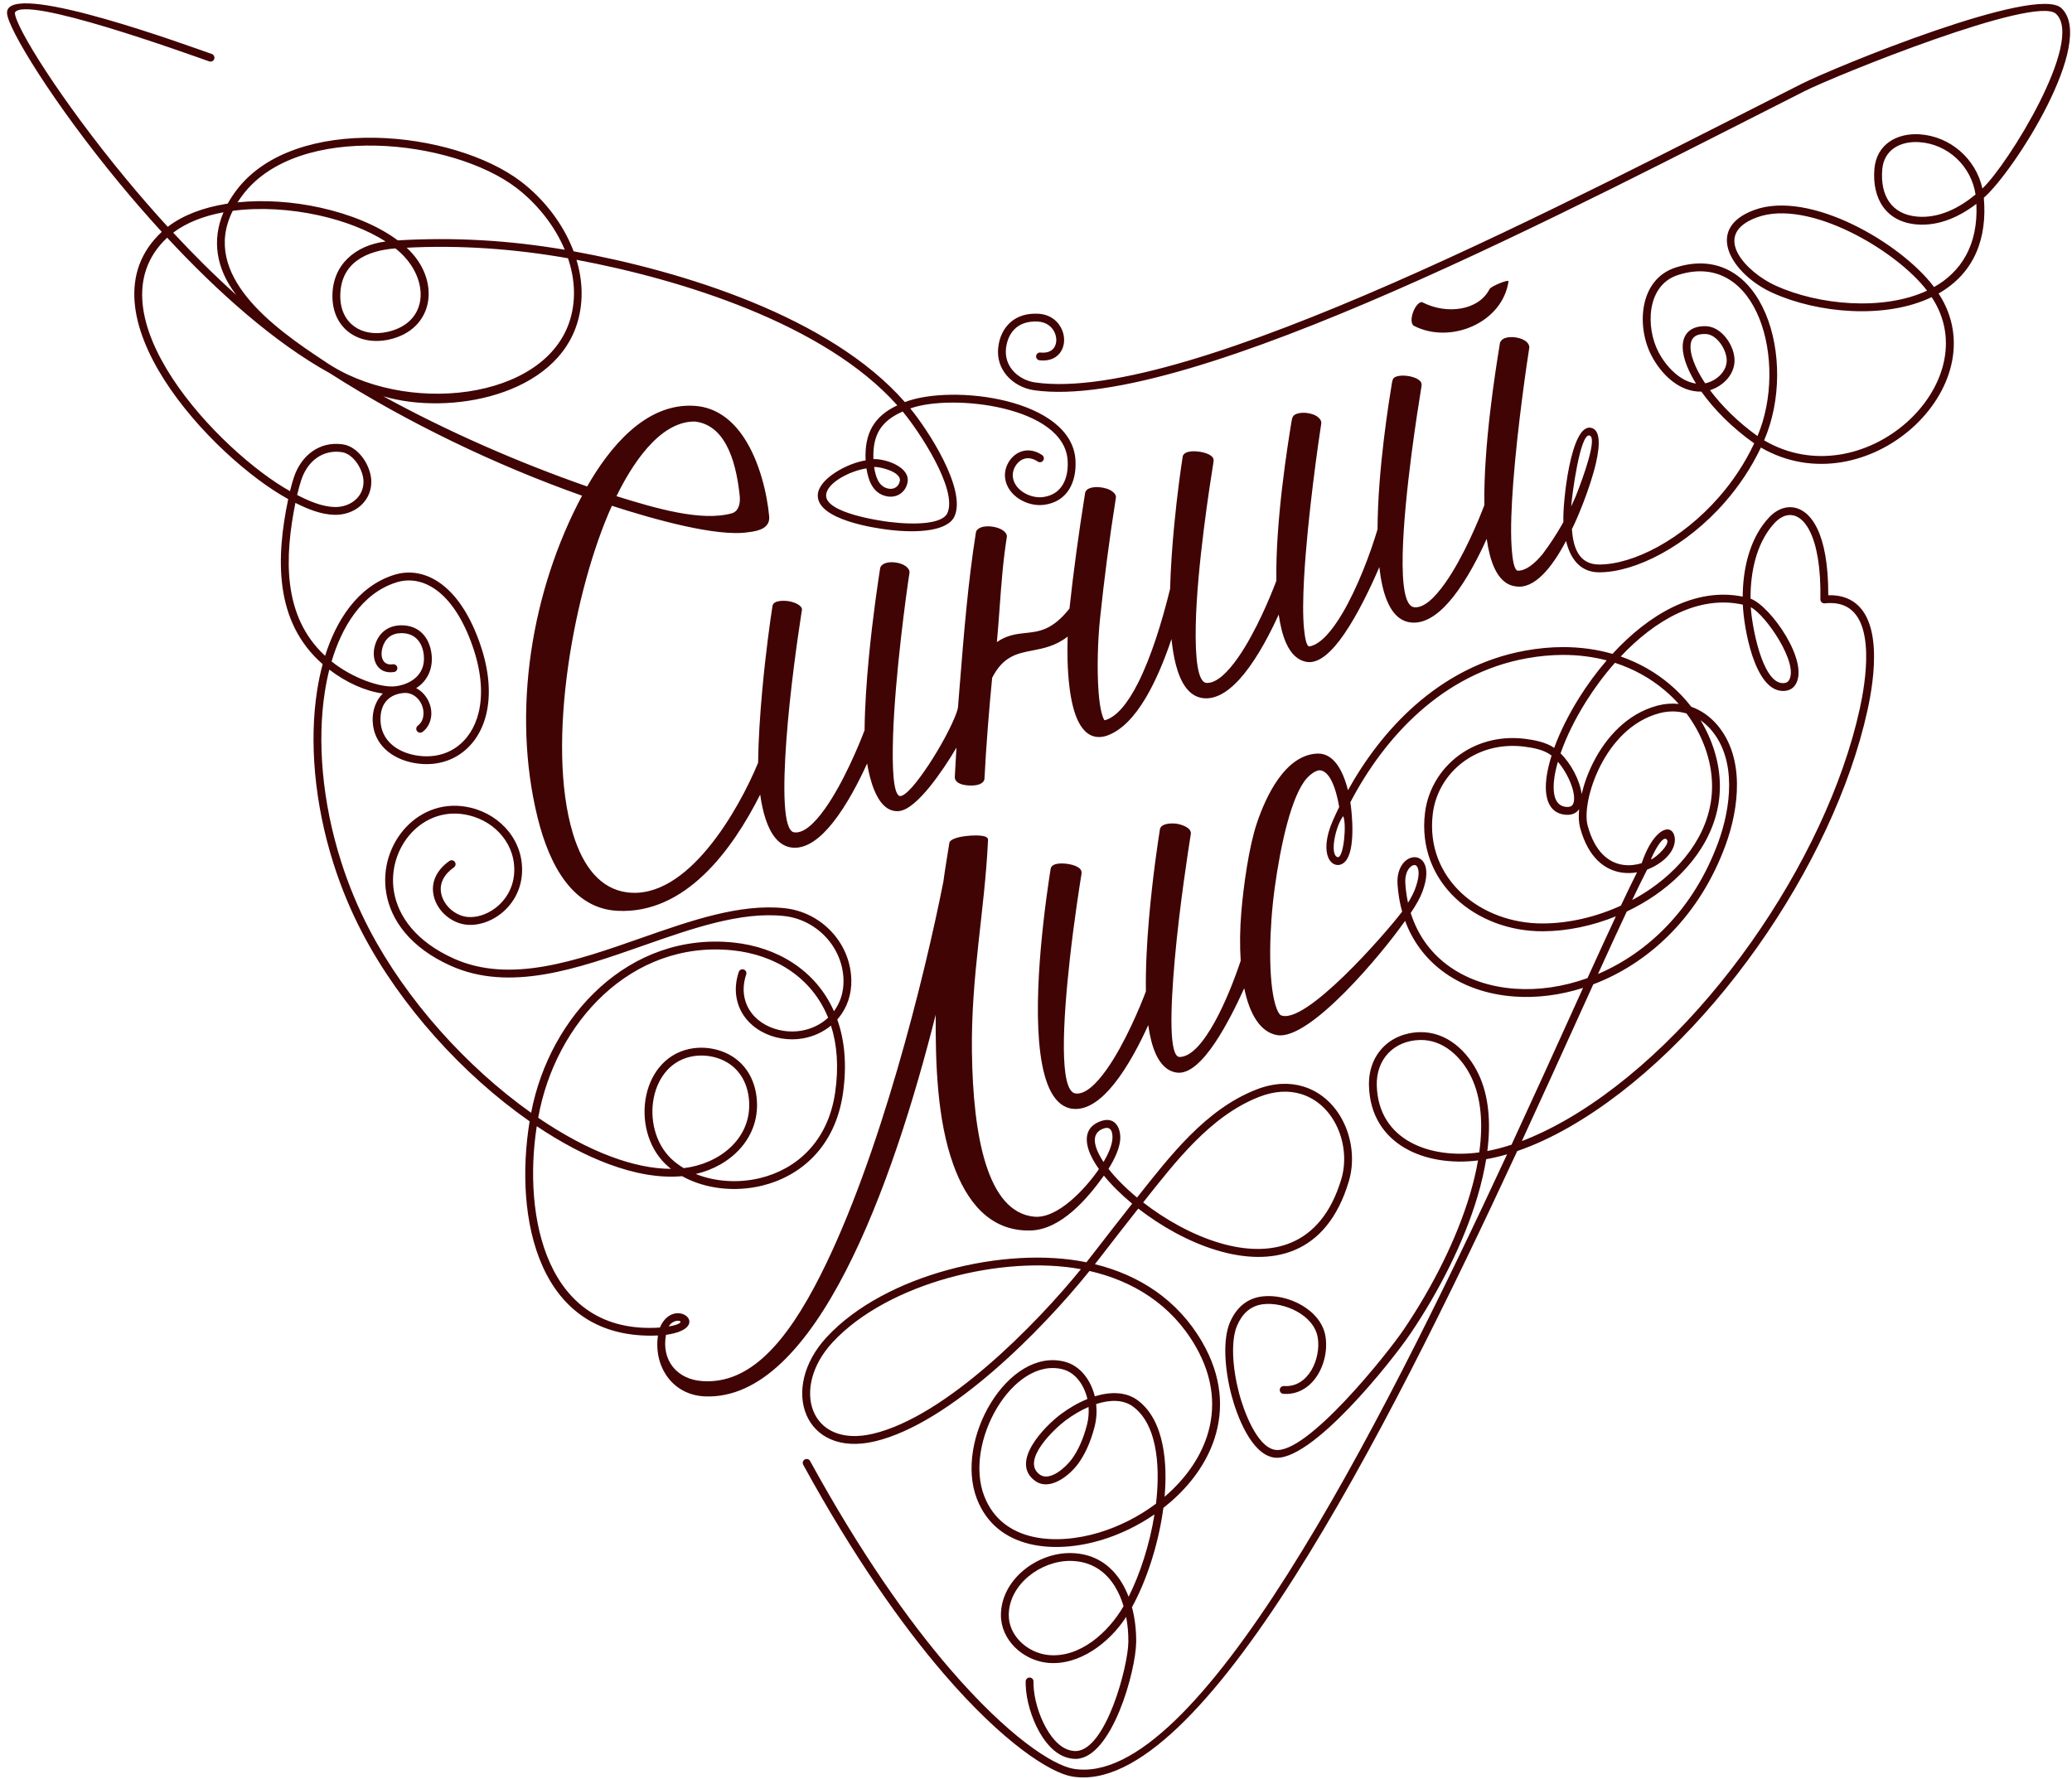 <?xml version="1.0" encoding="UTF-8" standalone="no"?>
<svg
   xmlns:dc="http://purl.org/dc/elements/1.1/"
   xmlns:cc="http://creativecommons.org/ns#"
   xmlns:rdf="http://www.w3.org/1999/02/22-rdf-syntax-ns#"
   xmlns:svg="http://www.w3.org/2000/svg"
   xmlns="http://www.w3.org/2000/svg"
   xmlns:sodipodi="http://sodipodi.sourceforge.net/DTD/sodipodi-0.dtd"
   xmlns:inkscape="http://www.inkscape.org/namespaces/inkscape"
   version="1.1"
   id="svg2"
   xml:space="preserve"
   width="321.333"
   height="276"
   viewBox="0 0 321.333 276"
   sodipodi:docname="Синий_Лис_Основной_Лого_Светлый.eps"><defs
     id="defs6" /><sodipodi:namedview
     pagecolor="#ffffff"
     bordercolor="#666666"
     borderopacity="1"
     objecttolerance="10"
     gridtolerance="10"
     guidetolerance="10"
     inkscape:pageopacity="0"
     inkscape:pageshadow="2"
     inkscape:window-width="640"
     inkscape:window-height="480"
     id="namedview4" /><g
     id="g10"
     inkscape:groupmode="layer"
     inkscape:label="ink_ext_XXXXXX"
     transform="matrix(1.333,0,0,-1.333,0,276)"><g
       id="g12"
       transform="scale(0.1)"><path
         d="m 1645.02,1691.34 c -2.25,1.14 -4.38,6.16 -1.17,15.42 3.2,9.26 8.73,13.15 10.97,11.99 28.31,-14.61 65.52,-9.7 78.17,15.41 1.64,3.25 22.46,11.74 22.05,8.96 -7.19,-48.67 -67.99,-73.48 -110.02,-51.78 z M 859.5,939.457 c 0.797,2.387 3.379,3.672 5.766,2.875 2.386,-0.797 3.672,-3.379 2.875,-5.766 -3.059,-9.148 -3.629,-17.726 -2.254,-25.472 5.402,-30.348 38.562,-44.961 66.758,-39.949 11.816,2.101 22.5,7.355 30.816,15.085 -19.008,46.926 -61.891,73.325 -111.09,78.383 -117.578,12.067 -206.492,-83.976 -226.219,-194.804 28.571,-19.504 57.395,-35.032 85.032,-45.332 24.476,-9.122 47.976,-14.129 69.457,-14.141 -0.871,0.68 -1.727,1.375 -2.571,2.086 -45.359,38.195 -34.91,124.605 23.614,137.371 12.476,2.719 25.57,1.668 37.132,-2.328 25.645,-8.867 40.344,-31.113 41.836,-58.559 2.368,-43.613 -31.035,-75.347 -71.203,-84.574 23.434,-9.363 50.52,-10.664 74.934,-4.734 41.25,10.027 78.734,41.507 87.211,99.32 l 0.015,0.117 c 4.375,29.961 2.25,55.992 -4.816,78 -9.133,-7.555 -20.336,-12.707 -32.574,-14.887 -33.098,-5.89 -71.02,11.969 -77.328,47.375 -1.625,9.145 -0.965,19.231 2.609,29.934 z m 110.742,-45.668 c 7.313,9.84 11.52,22.356 11.102,36.727 -1.129,38.39 -31.563,70.074 -69.465,74.074 -50.168,5.29 -106.512,-14.469 -163.578,-34.481 -76.848,-26.953 -155.004,-54.359 -223.953,-23.437 -47.176,21.164 -69.653,53.133 -74.969,84.618 -9.723,57.54 38.316,113.62 98.144,99.33 36.278,-8.66 63.059,-40.58 59.606,-78.64 -1.641,-18.26 -10.961,-34.73 -25.664,-45.71 -11.606,-8.672 -25.543,-13.036 -38.211,-11.887 -17.91,1.617 -34.332,15.657 -38.566,33.167 -4.09,16.96 4.347,31.37 18.144,41.05 2.059,1.45 4.902,0.96 6.356,-1.1 1.449,-2.06 0.953,-4.91 -1.106,-6.36 -10.633,-7.46 -17.738,-18.21 -14.539,-31.44 3.305,-13.71 16.547,-25 30.531,-26.25 10.426,-0.94 22.074,2.78 31.926,10.14 12.645,9.45 20.641,23.52 22.066,39.21 3.036,33.54 -20.773,61.36 -52.648,68.96 -53.418,12.77 -95.684,-37.8 -87.039,-88.97 4.851,-28.74 25.719,-58.075 69.684,-77.798 65.64,-29.441 142.078,-2.637 217.242,23.723 58.031,20.355 115.324,40.445 167.504,34.945 42.461,-4.48 76.379,-39.906 77.636,-82.894 0.52,-17.707 -5.121,-33.043 -14.765,-44.813 -0.512,-0.625 -1.039,-1.238 -1.575,-1.848 8.59,-24.144 11.418,-52.988 6.54,-86.39 l -0.032,-0.188 c -9.148,-62.105 -49.578,-95.964 -94.09,-106.785 -30.543,-7.422 -65.253,-4.328 -92.972,11.067 -26.051,-2.414 -55.153,2.812 -85.543,14.136 -27.192,10.133 -55.465,25.172 -83.504,43.981 -16.356,-104.903 10.473,-243.223 143.23,-234.274 16.512,38.469 64.055,-0.609 7.11,-8.484 -5.469,-29.207 12.246,-51.898 42.594,-53.867 54.542,-3.539 97.222,44.125 137.23,123.453 69.082,136.984 120.982,347.176 142.862,457.666 2.01,15.39 4.7,30.24 7.02,45.49 0.88,3.69 8.74,6.29 17.63,7.51 4.57,0.63 9.46,0.95 13.75,0.9 4.4,-0.05 8.22,-0.51 10.51,-1.41 1.9,-0.76 3.01,-1.9 3.07,-3.47 -3.8,-83.37 -19.93,-157.659 -18.75,-247.088 1.29,-97.723 17.72,-186.586 72.51,-191.7 27.02,-2.515 59.09,31.93 75.28,55.379 -5.78,8.117 -9.95,15.867 -12.16,22.848 -5.01,15.84 -0.92,28.133 15.52,33.336 16.86,5.34 23.48,-11.106 20.94,-25.367 -1.44,-8.067 -5.47,-18.258 -13.22,-30.512 8.46,-10.828 19.85,-22.305 33.23,-33.387 38.47,48.356 79.53,102.496 138.72,125.633 20.24,7.91 38.59,8.383 54.33,3.684 45,-13.434 66.19,-67.453 53.35,-110.453 -25.97,-87.004 -90.22,-99.192 -153.29,-80.364 -32.84,9.805 -65.33,28.164 -91.67,48.649 -13.6,-17.207 -28.75,-36.715 -45.89,-58.883 l -4.55,-5.836 c 50.92,-12.586 95.96,-40.887 124.78,-90.566 23.22,-40.036 25.43,-78.625 14.24,-112.723 -9.32,-28.375 -27.93,-53.539 -51.4,-73.754 -2.6,-2.246 -5.27,-4.426 -7.99,-6.551 l -0.68,-4.906 c -5.9,-40.024 -19.42,-80.895 -35.85,-110.652 3.45,-12.985 5,-26.786 4.91,-40.149 l -0.01,-0.473 c -0.33,-33.554 -28.11,-134.523 -69.82,-135.921 -19.77,-0.125 -33.61,15.184 -42.7,31.152 -9.59,16.859 -15.45,37.883 -16.01,54.746 -0.05,1.449 -0.06,2.887 -0.03,4.305 0.06,2.515 2.13,4.515 4.65,4.465 2.51,-0.051 4.51,-2.129 4.46,-4.641 -0.03,-1.231 -0.02,-2.52 0.02,-3.844 0.52,-15.504 5.95,-34.906 14.84,-50.535 7.19,-12.648 18.57,-26.648 34.48,-26.547 35.07,1.18 60.73,98.836 61.01,126.875 l 0.01,0.457 c 0.06,9.551 -0.75,19.321 -2.56,28.785 -19.28,-29.957 -55.3,-57.75 -92.69,-53.269 -27.85,3.332 -53.22,26.656 -53.02,55.668 0.28,40.867 41.59,72.187 80.66,71.91 l 0.24,-0.004 c 28,-0.277 47.31,-14.199 59.58,-34.242 3.16,-5.176 5.85,-10.762 8.09,-16.621 13.52,26.883 24.59,61.488 30.09,95.867 -19.16,-13.207 -40.44,-23.418 -61.97,-29.898 -53.83,-16.196 -121.43,-11.477 -144.53,47.699 -26.83,68.804 36.15,176.738 101.92,159.918 18.81,-4.805 30.81,-22.289 35.14,-40.348 18.32,5.656 36.38,5.449 49.94,-4.625 32.08,-23.852 34.47,-76.102 31.26,-112.246 l 0.6,0.516 c 22.28,19.191 39.91,42.98 48.68,69.683 10.43,31.762 8.31,67.805 -13.45,105.336 -28.16,48.535 -72.77,75.676 -123.18,87.238 -54.14,-67.363 -161.51,-177.343 -249.66,-198.277 -81.976,-19.457 -111.754,61.066 -56.183,121.195 l 0.269,0.27 c 67.694,72.91 207.514,106.324 302.004,86.93 2.41,3.046 4.81,6.105 7.19,9.179 17.18,22.211 32.36,41.762 46,59.02 -12.94,10.715 -24.16,21.887 -32.87,32.648 -19.27,-27.023 -50.03,-62.84 -85.1,-63.844 -48.27,-1.39 -74.94,34.625 -90.07,76.575 -18.99,52.656 -20.8,118.246 -20.52,174.441 -49.77,-197.355 -139.685,-449.894 -268.806,-444.074 -37.734,1.699 -59.633,35.137 -54.293,70.84 -140.297,-6.121 -167.718,137.402 -149.343,249.234 -78.051,54.524 -150.184,134.586 -194.227,218.477 -13.914,26.502 -25.199,53.922 -33.941,81.472 -22.411,70.61 -28.305,142.39 -19.024,201.59 1.656,10.57 3.805,20.74 6.426,30.45 -56.781,49.56 -54.266,124.25 -40.094,192.1 -87.398,47.8 -247.41,217.59 -147.101,310.97 -17.055,18.62 -33.403,37.5 -48.801,56.12 -77.11,93.25 -130.668,180.91 -131.235,198.53 -0.047,1.5 0.176,2.82 0.68,3.94 13.426,30.09 208.719,-41.52 237.582,-51.59 2.375,-0.83 3.629,-3.43 2.805,-5.8 -0.828,-2.38 -3.43,-3.63 -5.805,-2.81 -25.082,8.75 -216.254,78.11 -226.238,56.54 h 0.031 c 0.027,0.03 0.047,0.04 0.047,0 0.527,-16.27 53.227,-101.16 129.164,-192.99 15.383,-18.6 31.711,-37.46 48.746,-56.05 17.848,13.73 41.395,22.37 67.527,26.64 l 2.219,0.36 c 2.938,5.32 6.383,10.6 10.348,15.82 67.902,89.34 252.394,69.49 330.676,9.99 26.535,-20.17 49.289,-49.12 61.394,-81.31 126.426,-22.94 298.352,-75.98 385.403,-175.47 55.04,21.35 194.32,4.19 198.48,-67.63 1.46,-25.37 -9.29,-48.44 -36.71,-51.95 -19.38,-2.48 -42.54,10.55 -45.16,31.05 -1.86,14.54 8.7,30.2 23.59,32.11 5.98,0.76 12.64,-0.65 19.49,-5.23 2.08,-1.41 2.64,-4.24 1.24,-6.32 -1.4,-2.09 -4.23,-2.65 -6.32,-1.25 -4.84,3.24 -9.34,4.26 -13.27,3.76 -9.88,-1.26 -16.91,-12.46 -15.7,-21.92 1.97,-15.43 20.64,-25.01 34.98,-23.17 22.43,2.85 29.93,22.16 28.75,42.42 -3.64,63.28 -134.3,78.26 -183.08,60.73 20.23,-24.49 65.57,-93.82 51.48,-125.47 -7.64,-17.14 -42.26,-19.93 -76.8,-15.71 -14.21,1.73 -83.556,11.3 -82.295,40.56 0.817,19 35.02,37.15 55.645,40.17 -1.51,31.51 9.76,51.3 36.87,64.07 -84.569,94.92 -251.538,146.61 -373.241,169.37 6.902,-22.91 8.265,-47.12 1.738,-70.74 -24.293,-87.86 -149.965,-110.83 -226.555,-88.06 74.883,-41.04 156.61,-76.82 237.235,-104.98 25.648,44.83 67.879,97.68 125.109,93.82 25.324,-1.72 43.899,-16.78 57.25,-36.94 18.762,-28.32 27.125,-66.91 29.391,-91.61 1.207,-13.14 -11.051,-17.05 -23.996,-18.45 -36.297,-5.95 -110.621,15.05 -158.969,30.69 -43.574,-96.13 -77.43,-276.4 -45.188,-381.94 11.625,-38.05 31.813,-63.73 62.614,-67.87 70.683,-9.45 130.293,96.59 152.66,150.74 0.336,27.02 2.293,56.58 4.82,84.22 3.93,42.99 9.231,81.36 11.926,98.31 1.164,7.16 14.617,6.3 19.644,5.38 6.016,-1.09 15.25,-4.83 14.606,-10.06 l -1.098,-7.11 c -3.738,-24.23 -12.855,-87.04 -17,-144.3 -3.996,-55.2 -3.965,-105.09 8.867,-107.32 h 0.075 c 11.066,-1.7 23.816,10.36 35.941,27.38 21.516,30.2 40.129,75.44 46.101,91.47 0.24,26.93 2.29,56.63 4.95,84.46 4.64,48.45 11.14,91.29 13.15,103.93 0.62,3.86 5.19,5.97 8.63,6.62 2.8,0.53 6.15,0.54 9.4,0.08 3.27,-0.45 6.53,-1.37 9.16,-2.69 3.27,-1.62 7.6,-5.33 6.94,-9.43 -3.44,-21.56 -16.86,-119.56 -19.1,-189.87 -1.21,-37.89 0.34,-67.16 7.65,-69.74 l 0.2,-0.03 c 6.53,-0.68 20.24,16.14 33.68,36.46 14.11,21.35 27.33,46.37 32.23,60.31 0.95,2.71 1.56,4.92 1.76,6.47 l 2.14,26.56 c 4.71,58.85 9.56,119.28 18.76,177.1 0.49,3.03 3.72,5.01 6.41,5.91 3.34,1.12 7.84,1.33 12.22,0.77 4.33,-0.56 8.72,-1.89 11.88,-3.85 2.69,-1.66 6,-4.79 5.44,-8.25 -4.42,-27.78 -6.35,-54.45 -8.32,-81.45 -0.98,-13.43 -1.96,-26.94 -3.27,-40.84 12.04,8.28 22.91,9.44 33.93,10.61 15.2,1.62 30.72,3.28 50.54,28.37 2.41,22.38 5.11,44.38 8.1,66.42 3.04,22.36 6.39,44.82 10.04,67.8 1.12,6.96 11.39,7.5 16.91,6.98 2.86,-0.26 5.79,-0.84 8.37,-1.68 4.27,-1.38 11.42,-5.26 10.56,-10.72 -3.72,-23.39 -7.11,-46.82 -10.17,-70.25 -3.05,-23.39 -5.81,-46.86 -8.28,-70.38 -2.6,-24.82 -3.65,-59.03 -1.71,-84.9 0.79,-10.54 2.06,-19.59 3.91,-25.91 1.32,-4.54 2.49,-7.26 3.37,-7.33 13.95,3.76 26.95,20.26 38.59,43.23 15.28,30.15 27.89,71.08 37.34,109.51 0.7,24.79 2.55,50.36 4.77,73.69 3.38,35.54 7.62,65.93 9.94,80.5 0.55,3.47 4.67,5.11 7.76,5.67 3.63,0.65 8.48,0.48 12.94,-0.28 4.63,-0.79 9.1,-2.28 11.78,-4.23 3.38,-2.46 3.83,-4.35 3.27,-7.87 -3.55,-22.32 -19.27,-120.96 -20.59,-190.28 -0.72,-37.75 2.25,-66.32 12.88,-66.52 11.61,-0.22 24.43,12.43 36.43,29.63 20.65,29.59 38.14,72.23 44.48,89.28 -1.09,69.56 13.16,157.77 17.45,184.33 1,6.23 1.55,9.26 9.3,10.73 2.8,0.53 6.14,0.54 9.4,0.08 3.26,-0.46 6.53,-1.38 9.16,-2.69 3.28,-1.63 7.57,-5.34 6.93,-9.43 -2.49,-15.68 -16.12,-108.93 -20.02,-180.23 -1.27,-22.95 -1.52,-43.55 -0.06,-58.42 1.24,-12.72 3.19,-20.61 6.08,-20.78 l 0.29,0.02 c 12.69,2.21 26.01,17.74 38.25,38.42 17.74,29.95 32.74,70.25 40.94,97.87 0.23,69.85 13.71,151.89 16.7,170.05 0.87,5.29 1.73,7.26 8.17,8.42 3.4,0.61 7.83,0.43 11.92,-0.31 4.23,-0.77 8.33,-2.2 10.89,-4.06 4.66,-3.39 3.73,-5.91 2.98,-10.62 -2.16,-13.43 -6.86,-42.74 -11.25,-76.86 -9.66,-75.08 -18.46,-174.53 3.04,-177.29 11.14,-1.44 23.91,10.75 36.02,27.82 21.34,30.07 39.75,74.78 45.8,91.02 -1.09,69.54 13.15,157.7 17.44,184.29 l 0.79,4.88 c 1.8,3.63 4.59,5.14 8.51,5.89 2.8,0.53 6.15,0.54 9.4,0.08 3.27,-0.46 6.54,-1.38 9.17,-2.69 3.61,-1.79 6.26,-4.43 6.92,-7.88 l 0.14,-0.75 -0.12,-0.8 c -2.43,-15.22 -13.56,-90.17 -18.63,-156.45 -2.14,-28.03 -3.19,-54.43 -2.02,-73.9 1.04,-17.36 3.29,-28.59 7.32,-29 l 0.2,-0.01 c 9.02,-0.11 19.04,7.65 28.94,19.68 0.1,0.2 0.22,0.38 0.36,0.57 8.18,10.89 15.49,22.18 21.9,33.43 l 1.64,3.03 c -1.08,20.63 8.34,114.59 32.11,109.59 10.97,-2.31 10.6,-19.9 5.79,-40.89 l -0.01,-0.05 c -6.91,-30.14 -22.94,-67.29 -27.67,-76.32 l -0.34,-0.73 c 1.47,-19.9 7.17,-41.24 31.97,-41.13 39.72,0.16 95.95,28.95 139.36,78.71 15.79,18.11 29.86,38.99 40.77,62.28 -25.94,18.3 -47.03,39.88 -61.45,60.2 -25.85,-0.61 -46.75,20.34 -57.99,41.79 -17.81,34.01 -14.65,89.03 28.18,102.67 101.25,32.24 143.05,-108.05 102.82,-201.17 115.35,-67.53 261.07,66.97 194.9,166.66 -53.63,-25.78 -132.3,-19.01 -185.38,5.11 -46.87,21.3 -80.46,74.49 -21.04,96.31 64.77,23.78 171.35,-38.88 209.21,-89.67 30.95,17.46 51.56,48.22 49.24,96.81 -19.9,-15.24 -43.87,-26.09 -69.49,-23.94 -35.76,3 -52.05,30.14 -49.15,64.64 2.42,28.72 26.35,42 52.85,40.21 35.24,-2.38 65.19,-28.38 72.79,-63.02 29.49,27.49 119.12,172.26 85.62,203.26 -23.96,22.19 -256.28,-71.72 -292.66,-90.07 -257.74,-129.99 -715.88,-373.84 -896.31,-347.96 -12.11,1.74 -24.02,7.89 -32.02,17.45 -7.12,8.5 -11.16,19.62 -9.6,32.67 1.34,11.26 6.05,22.17 14.98,29.61 7.52,6.27 17.91,9.99 31.61,9.27 14.59,-0.77 24.11,-9.56 28.02,-19.78 1.48,-3.85 2.15,-7.93 1.99,-11.9 -0.16,-4.05 -1.2,-7.97 -3.14,-11.38 -4.28,-7.52 -12.67,-12.53 -25.35,-11.15 -2.5,0.26 -4.32,2.51 -4.05,5.01 0.26,2.51 2.51,4.32 5.01,4.06 8.49,-0.93 13.88,2.05 16.46,6.57 1.21,2.13 1.86,4.64 1.97,7.25 0.11,2.71 -0.37,5.55 -1.42,8.29 -2.75,7.19 -9.52,13.38 -19.95,13.92 -11.19,0.59 -19.48,-2.28 -25.33,-7.16 -6.95,-5.79 -10.65,-14.54 -11.74,-23.68 -1.23,-10.3 1.95,-19.07 7.54,-25.75 6.53,-7.79 16.32,-12.83 26.31,-14.26 177.6,-25.48 634.09,217.54 890.91,347.07 40.5,20.42 273.57,115.8 302.95,88.6 41.59,-38.51 -54.82,-189.9 -90.13,-220.73 4.08,-46.81 -10.62,-87.45 -52.64,-111.43 70.51,-107.59 -83.94,-250.21 -206.74,-179.26 -11.22,-23.68 -25.59,-44.94 -41.7,-63.4 -45.11,-51.72 -104.15,-81.64 -146.17,-81.82 -23.1,-0.09 -34.05,16.91 -38.82,36.53 -16.48,-31.31 -37.19,-56.9 -59.16,-52.77 -10.92,1.56 -18.85,9.48 -24.41,21.76 -4.07,9 -6.89,20.44 -8.73,33.45 -8.93,-19.83 -22.75,-47.06 -39,-67.55 -13.88,-17.51 -29.68,-30.22 -46.2,-29.97 -14.52,0.23 -24.46,10.03 -30.98,26.01 -4.27,10.45 -7.07,23.69 -8.75,38.61 -9.99,-23.34 -25.03,-54.88 -41,-78.07 -13.94,-20.21 -28.94,-34.3 -42.92,-32.31 -10.92,1.56 -18.85,9.48 -24.41,21.76 -4.08,9 -6.9,20.46 -8.73,33.47 -9.09,-20.11 -23.48,-48.38 -40.31,-69.15 -14.24,-17.58 -30.4,-29.92 -47.11,-28.26 -17.18,1.71 -26.69,18.23 -32.01,38.16 -2.64,9.87 -4.26,20.62 -5.3,30.67 -8.49,-25.19 -18.55,-49.29 -30.18,-68.78 -12.73,-21.33 -27.45,-37.25 -44.24,-43.36 -2.95,-1.07 -5.76,-1.66 -8.43,-1.82 -11.55,-0.67 -19.75,6.48 -25.5,17.95 -5.2,10.35 -8.37,24.4 -10.23,39.1 -2.78,21.82 -2.73,45.21 -2.22,59.81 -14.01,-10.97 -27.95,-13.67 -41.23,-16.25 -17.5,-3.39 -33.77,-6.55 -46.61,-31.68 -1.88,-19.4 -3.59,-38.65 -5.11,-58.32 -1.53,-19.74 -2.82,-39.33 -3.83,-59.17 l -0.02,-0.45 -0.09,-0.35 c -0.9,-3.9 -5.2,-6.09 -10.58,-6.82 -2.18,-0.29 -4.62,-0.38 -7.03,-0.27 -2.45,0.11 -4.87,0.41 -7,0.91 -5.23,1.22 -9.24,3.81 -9.78,7.91 l -0.06,0.42 0.02,0.41 c 0.48,9.36 1,18.62 1.56,27.74 l 0.42,6.75 c -8.32,-14.21 -19.68,-31.5 -31.16,-45.65 -12.39,-15.27 -25.23,-27.06 -35.41,-28.21 -0.24,0 -0.64,-0.03 -0.87,-0.08 -13.34,-0.97 -22.34,10.06 -28.29,24.56 -3.96,9.67 -6.6,20.96 -8.25,30.89 -9.035,-19.98 -23.496,-48.45 -40.305,-69.4 -14.113,-17.61 -30.066,-30.04 -46.422,-28.57 -16.14,1.44 -25.707,16.18 -31.379,33.33 -3.105,9.4 -5.054,19.55 -6.281,28.44 -32.234,-63.92 -86.793,-139.59 -166.379,-135.27 -51,2.77 -78.621,51.57 -92.672,108.77 -30.257,123.14 -7.246,263.52 51.793,374.29 -100.019,35.39 -203.875,85.29 -293.293,142.43 -64.906,35.82 -131.07,95 -189.398,157.8 -93.805,-87.7 62.34,-250.06 142.906,-294.91 1.469,6.05 3.008,11.48 4.547,16.1 8.371,25.12 29.398,42.2 56.734,38.37 19.098,-2.67 33.743,-26.23 33.325,-44.4 -0.532,-23.13 -20.469,-38.16 -42.891,-37.64 -15.828,0.38 -31.422,6.81 -45.414,13.89 -12.383,-61.94 -15.746,-131.51 34.543,-177.97 12.785,40.68 37.504,80.63 80.113,94.16 18.305,5.82 38.985,2.7 58.102,-12.9 15.859,-12.95 30.629,-34.56 41.918,-66.92 11.422,-32.76 12.578,-60.51 7.34,-82.33 -9.735,-40.56 -43.372,-64.32 -84.567,-56.6 -25.402,4.77 -46.515,21.4 -47.566,48.62 -0.457,11.71 3.324,23.77 11.789,32.1 -20.34,2.77 -42.692,12.8 -62.219,27.81 -2.066,-8.17 -3.793,-16.69 -5.172,-25.5 -9.066,-57.84 -3.258,-128.13 18.738,-197.44 8.618,-27.16 19.696,-54.1 33.301,-80.011 42.817,-81.567 112.473,-159.176 187.895,-212.774 21.804,113.91 114.789,210.531 235.375,198.145 50.808,-5.215 95.793,-32.207 116.941,-79.891 z m 594.938,174.341 c -3.31,-3.64 -7.31,-4.88 -11.17,-3.9 -3.56,0.9 -6.71,3.75 -8.69,8.38 -3.46,8.09 -3.53,22.92 5.38,43.07 2.32,5.23 4.76,10.49 7.35,15.76 -3.84,22.64 -11.42,42.84 -23.31,42.7 l -0.41,-0.03 c -4.78,-1.12 -9.33,-4.22 -13.65,-8.91 -18.25,-19.88 -30.93,-78.9 -37.57,-127.34 -6.69,-48.766 -7.17,-101.325 -1.03,-129.856 1.96,-9.086 4.48,-15.613 7.54,-18.641 27.47,-14.05 122.19,94.575 141.61,120.237 v -0.07 l 0.06,0.08 c -2.79,9.95 -4.63,20.62 -5.39,32.02 -0.91,13.58 4.1,23.25 10.23,27.92 3.46,2.63 7.34,3.79 10.98,3.37 3.92,-0.47 7.4,-2.65 9.71,-6.68 3.52,-6.15 4.13,-17.25 -2.05,-33.68 -2.59,-6.88 -7.28,-15.24 -13.51,-24.45 7.94,-25.305 22.59,-45.309 41.65,-59.837 21.87,-16.664 49.59,-26.203 79.69,-28.335 27.03,-1.918 55.97,2.136 84.32,12.351 12.01,26.43 23.06,50.586 33.01,71.891 -27.24,-11.067 -56.52,-17.262 -84.89,-17.391 -77.97,-0.348 -146.99,56.651 -137.18,137.761 3.52,29.2 20.31,55.09 45.13,70.88 19.54,12.41 44.05,18.62 70.98,15.36 10.88,-1.32 25.11,-4.1 34.22,-10.57 6.71,18.43 16.7,38.67 29.27,58.67 9.27,14.77 19.97,29.41 31.8,43.13 -15.85,4.18 -33.06,6.45 -51.55,6.37 -13.09,-0.07 -26.83,-1.31 -41.18,-3.88 -49.08,-8.82 -90.5,-31.78 -124.54,-61.86 -34.38,-30.37 -61.26,-68.03 -80.97,-105.78 2.16,-13.75 6.14,-55.62 -5.84,-68.74 z m 3.04,82.77 c 19.6,35.3 45.43,70.03 77.73,98.57 35.21,31.1 78.09,54.85 128.98,64 14.86,2.67 29.13,3.96 42.75,4.02 21.04,0.09 40.53,-2.74 58.33,-7.88 41.51,45.2 95.54,77.94 151.49,66.61 l 0.07,4.33 c 0.87,32.73 9.67,65.65 30.75,88.01 5.1,5.41 11,9.15 17.19,10.79 6.99,1.85 14.26,1.05 21.13,-2.99 6.5,-3.83 12.55,-10.57 17.49,-20.72 7.82,-16.1 13.05,-41.29 12.91,-77.82 7.85,0.29 14.8,-0.81 20.9,-3.17 44.72,-17.28 32.58,-94.83 24.72,-130.67 C 2133.2,1064.02 1986.18,850.941 1825.88,759.043 1805.3,747.242 1784.94,737.789 1765.16,731.012 1613.19,403.012 1397.49,-21.766 1247.55,3.16 1222.07,7.395 1167.4,42.031 1097.9,122.895 1049.39,179.344 993.328,258.543 934.484,365.98 c -1.203,2.208 -0.386,4.977 1.825,6.176 2.207,1.199 4.972,0.383 6.175,-1.824 58.476,-106.773 114.176,-185.449 162.346,-241.508 67.91,-79.023 120.24,-112.687 144.19,-116.668 142.78,-23.734 353.8,390.625 504.36,715.121 -8.24,-2.402 -16.37,-4.324 -24.35,-5.73 -2.26,-13.992 -5.64,-28.418 -9.99,-43.09 -15.79,-53.266 -44.33,-109.871 -78.17,-159.973 -21.3,-31.527 -116.55,-151.765 -159.34,-144.043 -26.42,4.758 -42.74,49.579 -48.73,72.227 -8.25,31.215 -10.19,65.203 -2.09,84.484 6.94,16.532 19.1,28.395 37.59,30.7 29.56,3.687 68.93,-15.379 73.83,-46.77 3.03,-19.434 -3.67,-42.488 -18.44,-55.859 -8.07,-7.305 -18.39,-11.602 -30.55,-10.739 -2.51,0.18 -4.41,2.36 -4.23,4.875 0.18,2.512 2.36,4.407 4.88,4.231 28.53,-2.027 43.12,31.91 39.34,56.098 -4.12,26.48 -39.14,42.164 -63.72,39.101 -15.18,-1.894 -24.63,-11.715 -30.28,-25.172 -7.32,-17.433 -5.31,-49.133 2.49,-78.629 4.84,-18.289 19.99,-61.711 41.51,-65.59 36.67,-6.625 131.35,112.332 150.17,140.192 33.37,49.398 61.48,105.113 76.99,157.437 3.94,13.313 7.08,26.391 9.26,39.082 -61.51,-7.796 -125.03,18.446 -126.87,87.036 -0.96,35.558 23.67,61.296 58.92,62.246 31.45,0.839 55.96,-22.075 68.72,-49.161 11.71,-24.886 14.33,-55.578 10.08,-89.171 9.19,1.761 18.58,4.226 28.14,7.351 24.96,53.926 48.17,105.172 69.06,151.258 l 14.15,31.23 c -26.91,-8.574 -54.15,-11.882 -79.79,-10.062 -31.85,2.254 -61.26,12.414 -84.58,30.191 -18.89,14.395 -33.75,33.739 -42.64,57.875 -0.79,-1.074 -1.6,-2.16 -2.42,-3.246 l -0.03,-0.027 -0.01,-0.024 c -23.26,-33.066 -108.04,-136.136 -146.35,-129.675 -19.67,3.316 -32.17,24.496 -38.38,54.543 -9.2,-20.375 -21.14,-44.172 -33.76,-63.075 -14.46,-21.656 -30.19,-37.121 -44.77,-35.05 -10.92,1.562 -18.85,9.484 -24.41,21.769 -4.07,8.996 -6.9,20.453 -8.73,33.465 -9.07,-20.074 -23.37,-48.184 -40.11,-68.91 -14.2,-17.586 -30.31,-29.996 -46.99,-28.547 -44.84,3.895 -44.9,105.938 -37.92,186.336 3.98,45.819 10.17,84.749 11.46,92.859 1.27,7.91 15.28,6.64 20.76,5.7 5.38,-0.92 16.38,-3.65 15.2,-11.14 -2.07,-12.97 -8.57,-53.86 -13.65,-99.689 -7.89,-71.128 -12.83,-154.003 6.85,-156.187 11.22,-1.246 24,11.012 36.09,28.09 21.22,29.984 39.48,74.375 45.58,90.761 -0.43,26.973 1.19,56.606 3.57,84.325 4.16,48.36 10.69,91.41 12.72,104.12 1.16,7.26 13.52,7.42 19.08,6.68 5.69,-0.77 18.06,-4.5 16.87,-12.1 -2.89,-18.22 -13.18,-84.34 -18.64,-145.743 -5.24,-59.039 -6.75,-113.688 5.68,-113.617 13.7,0.082 28.09,17.66 41.04,41.168 11.86,21.527 22.26,47.82 29.97,70.777 -1.18,17.941 -0.9,37.562 0.73,56.785 2.62,30.97 8.78,75.61 18.05,103.26 10.22,30.47 32.72,79.81 70.69,81.06 18.34,0.5 29.47,-19.06 35.31,-42.67 z m 202.32,-408.255 c 16.59,6.281 33.6,14.457 50.81,24.324 158.11,90.633 303.47,301.451 342.38,478.931 6.61,30.14 19.35,105.4 -19.08,120.26 -6.02,2.32 -13.25,3.13 -21.75,2.24 l -0.53,-0.02 c -2.52,0.04 -4.52,2.11 -4.49,4.62 0.63,37.64 -4.34,62.99 -11.97,78.68 -4.1,8.43 -8.88,13.88 -13.88,16.82 -4.62,2.73 -9.51,3.27 -14.2,2.03 -4.52,-1.2 -8.94,-4.05 -12.87,-8.22 -19.37,-20.54 -27.47,-51.27 -28.29,-81.98 -0.06,-2.15 -0.08,-4.31 -0.06,-6.46 23.61,-8.69 69.3,-74.21 52.09,-100.33 -3.07,-4.65 -7.95,-7.28 -14.95,-7.09 -32.74,0.88 -45.09,74.14 -46.1,100.43 -51.77,11.51 -102.41,-18.24 -142.06,-60.31 21.62,-7.52 40.52,-18.54 56.43,-31.87 9.69,-8.12 18.27,-17.1 25.67,-26.68 l 0.69,-0.24 c 11.07,-4.05 21.19,-11.14 29.53,-20.94 l 0.21,-0.24 c 32.04,-37.99 25.3,-96.09 9.49,-139.37 -29.88,-81.73 -86.44,-134.273 -146.96,-159.406 -2.33,-0.965 -4.66,-1.89 -6.99,-2.777 l -17.75,-39.125 c -19.86,-43.82 -41.82,-92.293 -65.37,-143.277 z m 207.93,489.695 c 13.86,-22.85 22.36,-49.39 22.48,-76.23 0.23,-53.36 -32.79,-97.99 -75.38,-127.38 -10.36,-7.15 -21.43,-13.5 -32.98,-18.98 -9.96,-21.191 -21.17,-45.641 -33.46,-72.664 57.64,24.566 111.33,75.084 139.9,153.244 14.6,39.95 21.85,95.1 -7.87,130.38 l -0.19,0.23 c -3.79,4.46 -7.99,8.27 -12.5,11.4 z m -415.81,-111.55 c -9.13,-11.94 -15.98,-45.37 -6.4,-47.71 7.01,-1.46 10.71,39.24 6.4,47.71 z m 323.1,-104.18 c 6.86,14.54 13.13,27.54 18.78,38.78 -5.56,-0.95 -11.33,-1.15 -17.08,-0.38 -20.05,2.7 -39.65,17.03 -49.19,52.48 l -0.05,0.2 c -1.45,5.53 -1.79,12.85 -1.02,21.26 -0.19,-0.29 -0.4,-0.57 -0.61,-0.85 -3.12,-3.99 -7.89,-6.16 -14.6,-5.73 -12.91,0.84 -20.2,8.86 -22.67,21.74 -2.29,11.97 -0.09,28.45 5.81,47.13 -8.49,6.78 -21.68,9.21 -32.23,10.48 -24.73,2.99 -47.17,-2.66 -65.01,-14.01 -22.55,-14.33 -37.76,-37.71 -40.96,-64.23 -9.14,-75.64 55.65,-127.906 128.08,-127.589 30.45,0.136 62.02,7.579 90.75,20.719 z m -45.64,129.81 c 2.77,11.81 7.3,24.6 13.63,37.05 14.74,28.98 39.27,56.43 74.18,65.82 l 0.59,0.16 c 8.29,2.17 16.55,2.76 24.54,1.9 -5.15,5.76 -10.79,11.24 -16.9,16.35 -16,13.41 -35.2,24.36 -57.3,31.5 -12.59,-14.24 -23.94,-29.64 -33.69,-45.16 -12.96,-20.64 -23.08,-41.47 -29.56,-60.14 11.63,-11.6 22.44,-30.83 24.51,-47.48 z m -12.15,334.81 c 1.81,3.87 3.55,7.74 5.2,11.57 9.2,23.13 25.63,69.03 15.96,71 -10.8,2.2 -20.29,-69.25 -21.16,-82.57 z M 457.09,1297.5 c 2.496,0.35 4.805,-1.38 5.164,-3.88 0.351,-2.49 -1.383,-4.8 -3.875,-5.16 -19.801,-2.86 -26.793,15.07 -22.156,31.03 4.226,14.53 15.086,23.1 30.132,23.35 21.141,0.38 33.583,-14.04 35.786,-34.08 1.703,-15.77 -4.426,-30.57 -17.989,-39.02 11.395,-5.83 18.657,-19.19 17.567,-31.92 -0.625,-7.36 -4.102,-14.73 -10.219,-19.07 -2.039,-1.47 -4.883,-1.01 -6.352,1.03 -1.468,2.04 -1.007,4.89 1.036,6.36 4.007,3.22 5.996,7.3 6.433,12.43 1.129,13.22 -9.183,26.42 -22.367,25.56 -13.836,-0.91 -28.457,-8.99 -27.555,-32.45 0.891,-22.87 19.02,-36.02 40.145,-39.98 36.43,-6.84 65.433,13.93 74.031,49.74 4.863,20.26 3.711,46.24 -7.094,77.22 -10.687,30.64 -24.425,50.91 -39.054,62.85 -16.473,13.44 -34.11,16.19 -49.61,11.27 -40.836,-12.81 -63.883,-53.19 -75.336,-91.97 l 0.481,-0.39 c 23.297,-18.68 56.215,-30.48 73.527,-28.54 15.59,1.74 35.582,11.87 33.289,35.91 -1.461,15.31 -10.281,26.24 -26.578,25.94 -10.98,-0.19 -18.43,-6.13 -21.519,-16.77 -2.743,-9.43 -0.602,-21.3 12.113,-19.46 z m -180.719,537.53 c 31.035,3.22 64.801,0.79 96.356,-6.16 l 0.382,-0.1 c 34.633,-7.68 66.704,-20.84 89.704,-37.98 65.808,3.86 129.257,0.14 194.257,-10.91 -12.007,28.61 -32.914,54.25 -56.597,72.26 -74.082,56.3 -253.278,76.82 -317.93,-8.25 -2.262,-2.98 -4.301,-5.93 -6.172,-8.86 z m 384.442,-65.04 c -63.438,11.15 -126.219,15.44 -187.665,12.25 40.11,-36.89 32.832,-95.05 -20.421,-106.83 -35.516,-7.85 -65.977,12.66 -65.977,50.54 0,37.19 27.398,59.22 61.891,63.56 -21.047,13.45 -48.286,23.89 -77.516,30.37 l -0.359,0.07 c -32.93,7.25 -68.246,9.45 -100,5.24 -37.481,-74.77 46.949,-135.73 106.437,-174.8 91.965,-64.09 258.766,-46.96 286.469,49.49 6.715,23.37 4.805,47.47 -2.859,70.11 z m -400.786,53.5 c -22.625,-4.18 -42.957,-11.91 -58.539,-23.73 23.391,-25.18 48.032,-49.74 73.317,-72.41 -23.664,30.77 -28.438,64.06 -14.778,96.14 z m 457.188,-330.35 c 45.57,-14.19 98.82,-29.85 134.156,-19.95 8.348,2.34 10.055,12.27 9.258,19.9 -3.223,30.84 -12.82,82.53 -52.227,86.89 -42.382,0.46 -74.828,-53.45 -91.187,-86.84 z M 17.188,2055.56 c -0.047,-0.1 0.012,0 0.059,0.05 H 17.215 Z M 778.039,526.887 c 27.402,4.801 6.41,12.199 0,0 z m 5.887,192.496 c 3.578,-3.012 7.461,-5.754 11.597,-8.211 40.34,4.719 78.415,33.293 76.028,77.269 -1.293,23.688 -13.559,42.762 -35.699,50.418 -10.028,3.461 -21.391,4.375 -32.243,2.008 -51.066,-11.133 -59.132,-88.265 -19.683,-121.484 z m 501.444,512.977 0.02,-0.01 z m -934.776,279.86 c -1.66,-4.99 -3.324,-10.97 -4.887,-17.7 13.227,-6.83 28.645,-13.66 43.637,-14.02 17.101,-0.4 33.136,10.59 33.57,28.74 0.301,13.53 -11.07,33.15 -25.473,35.16 -22.882,3.21 -39.886,-11.31 -46.847,-32.18 z m 109.679,269.05 -0.238,0.18 c -33.433,-2.47 -64.148,-16.61 -64.148,-55.5 0,-32 25.019,-48.24 54.875,-41.65 50.429,11.15 49.218,65.59 9.511,96.97 z m 589.907,-189.64 c -24.6,-10.98 -35.06,-26.27 -34.04,-55.39 13.99,0.6 43.16,-9.11 39.7,-27.14 -2.21,-11.55 -12.46,-18.37 -23.95,-16.16 -16.16,3.1 -21.58,17.97 -23.84,32.5 -19.472,-2.92 -46.581,-17.08 -46.952,-31.33 -0.551,-20.51 62.232,-29.58 73.952,-31.01 31.1,-3.78 61.68,-2.06 67.17,10.35 12.37,27.73 -34.09,96.84 -52.04,118.18 z m -33.2,-64.49 c 1.55,-10.32 4.73,-22.96 16.62,-25.24 6.55,-1.25 12.02,2.3 13.28,8.91 1.96,10.34 -22.2,16.56 -29.9,16.33 z m 266.89,-808.847 c 5.76,9.66 8.84,17.699 9.99,24.125 1.17,6.633 0.55,18.16 -9.2,15.086 -10.39,-3.289 -12.88,-11.371 -9.55,-21.875 1.68,-5.316 4.66,-11.164 8.76,-17.336 z m 46.1,-47.047 c 25.51,-19.832 56.92,-37.594 88.61,-47.051 58.42,-17.437 117.92,-6.207 141.93,74.223 11.39,38.133 -7.05,87.117 -47.21,99.098 -13.89,4.144 -30.22,3.675 -48.4,-3.434 -57.11,-22.32 -97.75,-76.094 -134.93,-122.836 z m -72.42,-77.68 c -90.35,16.84 -224.41,-15.617 -288.902,-85.097 l -0.207,-0.242 c -48.773,-52.766 -26.464,-123.645 47.359,-106.125 84.74,20.128 189.35,126.941 241.75,191.464 z m 21.03,-306.503 c 23.29,7.007 46.25,18.558 66.33,33.628 4.11,34.325 4.46,89.86 -26.68,112.942 -11.3,8.402 -26.88,8.226 -42.94,2.98 0.95,-8.574 0.42,-17.566 -1.83,-26.371 -4.76,-18.59 -11.62,-32.789 -19.23,-43.179 -9.88,-13.493 -32.98,-32.297 -50.07,-19.762 -29.74,21.777 11.19,63.48 30.04,77.547 9.57,7.148 20.15,13.297 30.88,17.64 -3.37,15.043 -12.99,30.555 -28.75,34.59 -57.79,14.762 -115.53,-85.289 -91.17,-147.75 21.23,-54.418 84.5,-56.988 133.42,-42.265 z m -13.97,125.429 c 1.77,6.922 2.32,13.969 1.83,20.754 -9.24,-4.004 -18.4,-9.461 -26.78,-15.715 -12.94,-9.664 -52.25,-46.66 -30.11,-62.875 12.02,-8.816 30.9,9.028 37.32,17.801 6.97,9.508 13.29,22.652 17.74,40.035 z m 42.56,-211.097 c -2.46,8.175 -5.75,15.914 -9.97,22.816 -10.71,17.5 -27.53,29.656 -51.86,29.894 h -0.21 c -33.99,0.239 -71.28,-27.121 -71.52,-62.843 -0.17,-24.348 21.77,-43.785 44.98,-46.563 37.32,-4.465 71.09,26.406 88.58,56.696 z m 330.95,818.555 c 3.61,5.87 6.38,11.21 8.11,15.82 5.07,13.48 5.02,21.82 2.66,25.94 -0.75,1.32 -1.76,2.02 -2.81,2.14 -1.32,0.15 -2.88,-0.38 -4.42,-1.55 -4.05,-3.09 -7.34,-9.95 -6.66,-20.06 0.53,-7.79 1.58,-15.22 3.12,-22.29 z m 324.03,220.3 c -9.89,2.97 -20.57,3.2 -31.31,0.38 l -0.55,-0.15 c -31.99,-8.61 -54.66,-34.14 -68.4,-61.15 -13.74,-27.02 -18.55,-55.17 -14.85,-69.32 l 0.05,-0.16 c 8.36,-31.08 24.86,-43.55 41.59,-45.8 7.22,-0.98 14.53,-0.09 21.29,2 10.49,30.88 24.99,42.05 32.9,38.71 5.31,-2.25 8.31,-12.15 2.7,-22.91 -5.52,-10.74 -18.08,-19.12 -29.27,-23.28 -5.16,-10.09 -10.98,-21.97 -17.39,-35.43 7.44,3.98 14.63,8.36 21.49,13.09 40.03,27.62 71.66,69.58 71.44,119.84 -0.13,30.29 -11.69,60.08 -29.69,84.18 z m -41.36,-169.93 c 5.67,1.92 24.59,19.43 17.63,23.83 -5.28,3.35 -16.44,-19.62 -17.63,-23.83 z m 123.9,492.76 c 35.99,84.75 0.72,217.12 -92.31,187.48 -37.08,-11.8 -37.91,-61.02 -22.86,-89.77 8.48,-16.2 24.6,-34 43.67,-36.63 -7.47,12.03 -15.42,28.23 -15.51,42.48 -0.11,17.18 11.31,24.93 27.43,24.27 18.24,-0.74 33.58,-23.5 32.87,-41.02 -0.66,-16.03 -13.77,-28.86 -28.55,-33.4 13.44,-18.04 32.3,-36.98 55.26,-53.41 z m -60.87,61.37 c 12.09,2.46 24.52,12.75 25.06,25.8 0.5,12.5 -11.1,31.03 -24.13,31.56 -10.85,0.44 -18.04,-3.27 -17.97,-15.13 0.1,-13.72 9.5,-30.91 17.04,-42.23 z m 258.16,107.83 c -35.79,47.02 -137.97,107.31 -197.91,85.3 -54.76,-20.12 -12.2,-64.04 21.65,-79.42 50.2,-22.81 125.31,-29.65 176.26,-5.88 z m 56.42,111.89 c -5.02,33.1 -32.13,58.68 -65.42,60.92 -21.42,1.45 -41.15,-8.25 -43.13,-31.84 -2.48,-29.42 10.08,-52.22 40.79,-54.8 25.34,-2.13 48.75,10.05 67.76,25.72 z m -485.92,-660.09 c -4.45,-15.38 -6.03,-28.67 -4.19,-38.26 1.63,-8.53 6.23,-13.82 14.27,-14.34 3.39,-0.22 5.6,0.63 6.85,2.23 1.47,1.88 2.05,4.93 1.91,8.7 -0.52,13.73 -10.12,31.59 -18.84,41.67 z m 224.43,179.78 c 1.11,-20.08 12.78,-87.68 37.06,-88.31 3.51,-0.09 5.82,1.01 7.13,2.99 12.56,19.06 -26.95,76.73 -44.19,85.32 z m -315.9,-634.368 c 4.54,32.985 2.31,62.946 -8.94,86.848 -11.15,23.676 -32.59,44.687 -60.26,43.945 -30.24,-0.812 -50.85,-22.496 -50.03,-52.922 1.72,-64.25 62.83,-85.832 119.23,-77.871"
         style="fill:#400405;fill-opacity:1;fill-rule:nonzero;stroke:none"
         id="path14" /></g></g></svg>
